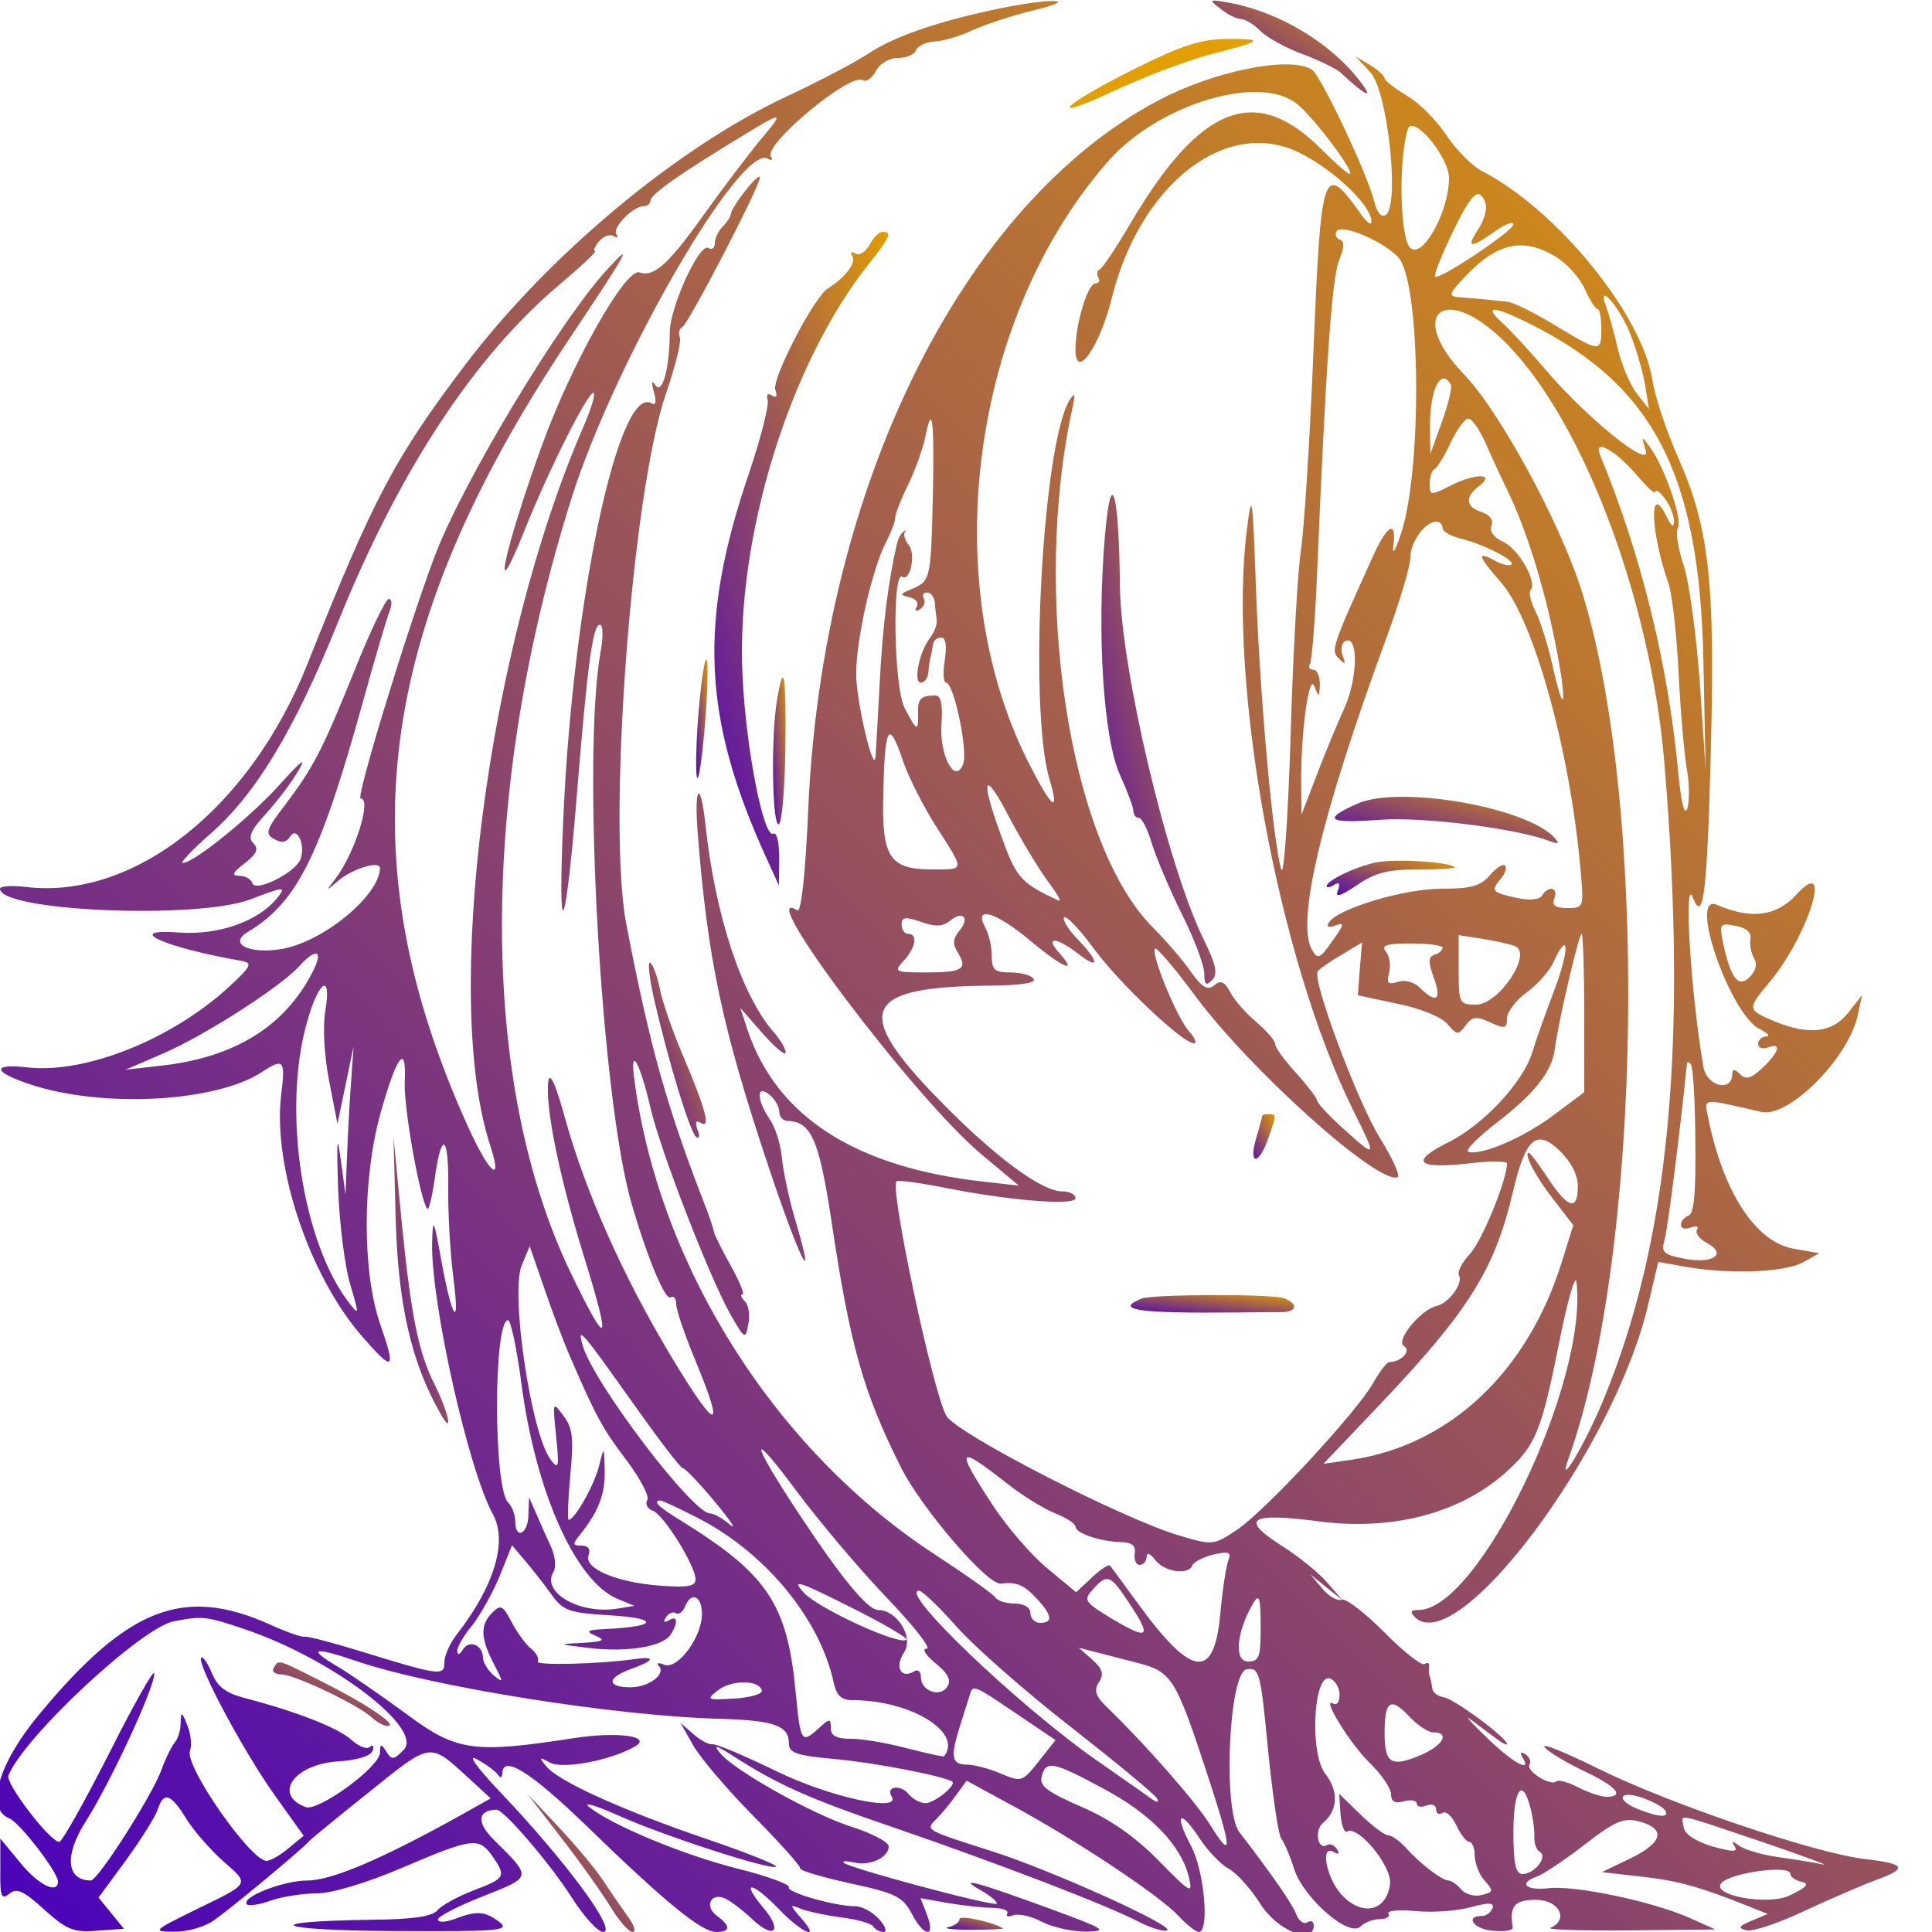 <?xml version="1.0" standalone="no"?>
<!DOCTYPE svg PUBLIC "-//W3C//DTD SVG 20010904//EN"
 "http://www.w3.org/TR/2001/REC-SVG-20010904/DTD/svg10.dtd">
<svg version="1.0" xmlns="http://www.w3.org/2000/svg"
 width="300pt" height="300pt" viewBox="0 0 300 300"
 preserveAspectRatio="xMidYMid meet">
<defs>
  <linearGradient id="gradient1" x1="0%" y1="0%" x2="100%" y2="100%">
      <stop offset="0" style="stop-color:#4800bd;stop-opacity:1"/>
      <stop offset="1" style="stop-color:#e39f00;stop-opacity:1"/>
  </linearGradient>
  <linearGradient id="gradient2" x1="0%" y1="0%" x2="100%" y2="100%">
      <stop offset="0" style="stop-color:#e39f00;stop-opacity:1"/>
      <stop offset="1" style="stop-color:#e39f00;stop-opacity:1"/>
  </linearGradient>
  
</defs>

<g transform="translate(0,300) scale(0.05,-0.05)"
 stroke="none">
<path style="fill:url(#gradient1);" d="M3082 5969 c-181 -39 -310 -85 -386 -136 -36 -24 -151 -85 -256 -134
-339 -159 -737 -492 -993 -829 -222 -293 -287 -416 -493 -934 -178 -445 -534
-728 -869 -691 -47 6 -85 3 -85 -5 0 -70 612 -96 778 -33 107 41 113 41 81 2
-59 -71 -181 -114 -303 -105 -177 13 -47 -46 194 -88 35 -7 31 -16 -37 -79
-177 -164 -446 -272 -627 -252 -114 13 -109 -14 9 -53 225 -74 576 -55 719 39
67 44 73 38 59 -73 -26 -222 89 -564 254 -751 96 -110 104 -104 53 43 -55 161
-55 447 1 650 51 183 82 224 76 100 -4 -80 49 -372 70 -394 5 -5 15 37 23 93
21 152 44 138 42 -25 -1 -79 6 -202 15 -274 23 -173 -2 -143 -36 43 -24 134
-27 139 -29 57 -4 -184 113 -706 189 -843 46 -84 4 -224 -114 -375 -20 -26
-37 -64 -37 -85 0 -43 -14 -41 -264 36 -84 26 -161 46 -170 44 -9 -2 -58 15
-110 39 -267 119 -440 51 -715 -281 -127 -153 -167 -293 -92 -322 31 -12 151
-167 151 -196 0 -41 -61 -11 -117 58 l-62 75 0 -97 c-1 -83 3 -94 28 -74 23
19 44 9 108 -49 70 -63 92 -72 164 -66 l84 6 -40 49 -39 48 86 117 c47 65 91
135 98 157 18 56 41 49 89 -30 23 -37 75 -96 114 -131 83 -73 87 -67 -88 -152
-130 -64 -133 -67 -64 -67 38 -1 92 14 120 33 49 33 280 225 299 248 6 7 90
76 188 154 191 154 186 153 302 47 l74 -68 -107 -60 c-235 -130 -388 -195
-462 -195 -76 0 -209 -53 -188 -74 6 -6 40 -1 75 12 35 12 99 22 142 22 46 0
154 32 266 80 218 93 237 95 279 36 44 -64 41 -69 -59 -107 -49 -19 -100 -47
-112 -62 -16 -19 -78 -28 -205 -29 -357 -5 -302 -33 67 -35 329 -2 366 1 331
28 -45 34 -70 36 -140 9 -28 -10 -51 -11 -51 -1 0 9 63 42 140 72 154 61 153
57 33 176 -54 54 -50 91 9 93 23 0 167 -168 235 -275 37 -58 80 -105 96 -105
47 0 -117 222 -322 437 -71 75 -100 116 -71 100 28 -15 57 -36 65 -47 9 -13
14 -12 15 2 1 60 88 5 260 -161 246 -239 359 -331 404 -331 45 0 46 18 3 50
-43 31 -17 77 29 52 19 -10 55 -38 80 -62 69 -65 96 -37 34 36 -72 86 -35 82
50 -6 73 -76 131 -98 68 -27 -37 43 -37 44 2 28 22 -8 78 -20 125 -26 47 -6
91 -18 97 -28 6 -9 20 -17 32 -17 12 0 6 18 -14 40 -20 22 -53 40 -74 40 -64
0 -216 44 -206 59 5 8 -65 34 -156 57 -169 42 -393 135 -464 192 -22 17 19 6
90 -26 145 -65 477 -172 490 -159 5 5 -92 44 -216 86 -264 90 -459 179 -497
225 -24 29 -23 31 11 12 39 -21 185 6 262 49 60 33 -52 49 -195 26 -304 -47
-358 -39 -510 74 -75 55 -170 121 -211 146 -102 60 -84 67 51 21 233 -80 808
-172 1134 -180 165 -5 211 -21 211 -76 0 -30 23 -38 144 -49 122 -11 339 -53
363 -70 15 -10 -55 -67 -83 -67 -16 0 -40 13 -54 30 -24 29 -70 22 -51 -9 32
-51 -194 -2 -359 79 -99 48 -188 86 -198 83 -9 -2 -35 11 -58 31 l-41 36 39
-69 c21 -38 105 -137 187 -220 82 -83 148 -157 146 -163 -2 -7 69 -28 156 -47
140 -30 163 -42 190 -93 38 -74 76 -78 48 -5 l-20 52 85 -15 c48 -8 110 -15
140 -15 30 -1 50 -8 44 -18 -5 -9 3 -11 19 -5 16 6 57 -3 90 -21 34 -17 95
-30 137 -30 68 2 58 8 -104 68 -240 88 -301 104 -223 60 31 -18 52 -36 48 -41
-10 -10 -459 111 -475 127 -5 6 9 6 32 1 49 -12 108 15 108 50 0 13 -51 40
-113 60 -122 38 -369 177 -411 230 -21 26 -14 25 34 -5 144 -93 237 -135 510
-228 328 -113 658 -240 756 -291 37 -19 76 -31 88 -27 32 10 -353 185 -544
246 -210 67 -207 65 -171 101 17 17 44 50 61 74 l32 44 143 -78 c193 -104 455
-278 514 -341 26 -28 55 -51 64 -51 34 0 17 191 -24 267 -53 100 -36 118 25
26 25 -39 66 -82 91 -96 25 -13 70 -63 100 -111 53 -83 165 -127 165 -65 0 12
-9 16 -20 9 -11 -7 -26 4 -34 24 -11 31 -76 125 -177 256 -52 68 -33 498 23
506 39 6 43 -9 66 -250 14 -140 32 -264 41 -276 9 -11 27 -53 40 -94 29 -91
171 -214 206 -179 13 13 40 23 60 23 21 0 33 8 27 17 -6 9 32 13 84 8 53 -5
129 0 171 12 57 15 74 15 68 -3 -5 -13 -19 -24 -32 -24 -55 0 -27 -41 32 -46
36 -4 65 1 63 10 -11 66 5 86 72 86 72 0 104 -62 45 -87 -14 -6 96 -9 244 -8
l268 3 -78 35 c-113 51 -358 103 -440 93 -72 -8 -95 16 -34 37 19 7 85 51 147
99 96 74 121 84 170 71 83 -23 72 -66 -30 -115 l-87 -42 123 -14 c115 -13 182
-32 332 -92 l60 -24 -50 -21 c-41 -17 -44 -23 -15 -30 19 -4 100 23 180 61 80
37 179 80 220 95 102 37 94 51 -36 66 -156 19 -605 171 -827 281 -103 51 -177
81 -165 66 12 -15 67 -48 122 -74 100 -47 129 -80 70 -80 -17 0 -56 13 -87 29
-32 16 -62 25 -68 19 -17 -17 -96 32 -84 52 6 9 0 24 -13 32 -14 9 -18 6 -9
-9 32 -52 -30 -18 -112 62 -49 47 -70 71 -47 54 22 -17 57 -43 76 -57 19 -15
35 -23 35 -18 0 19 -164 140 -196 145 -19 3 -35 15 -36 28 -2 13 -5 30 -8 38
-3 8 -3 22 -2 31 2 10 -5 12 -14 6 -10 -5 -66 39 -125 99 -60 60 -119 106
-132 101 -13 -5 -40 10 -60 34 l-37 44 50 -40 50 -40 -49 56 c-27 31 -88 80
-135 110 -138 87 -109 108 112 79 233 -30 446 28 589 162 83 77 102 127 155
393 26 132 51 217 54 188 36 -312 -304 -1018 -491 -1018 -24 0 -27 -6 -11 -22
131 -131 615 515 723 964 l33 139 90 -16 c136 -23 304 -16 360 15 l50 28 -79
14 c-118 20 -219 174 -266 406 -12 64 -25 62 165 19 85 -20 273 169 300 303
l13 60 -43 -55 c-50 -63 -122 -71 -231 -26 -83 35 -83 38 -16 118 122 144 203
403 86 275 -62 -68 -140 -78 -247 -32 -91 39 41 -341 133 -386 25 -12 34 -22
20 -23 -14 0 -25 -11 -25 -23 0 -12 14 -17 30 -11 44 17 36 -14 -16 -63 -36
-34 -52 -38 -70 -20 -16 16 -24 17 -24 2 0 -59 -79 -41 -90 21 -40 233 -62
602 -32 524 32 -81 44 20 55 454 14 528 -5 696 -101 913 -37 84 -73 192 -80
240 -31 204 -295 529 -528 650 -32 16 -82 67 -112 112 -30 46 -85 101 -123
123 -38 23 -69 47 -69 54 0 7 -20 26 -45 41 l-45 27 46 -50 c54 -58 92 -416
47 -443 -13 -8 -27 8 -35 42 -21 85 -166 392 -194 410 -68 43 -303 -4 -477
-96 -609 -323 -1044 -1202 -1087 -2203 -9 -205 -22 -320 -34 -312 -143 88 365
-585 571 -757 l117 -98 -107 12 c-399 44 -644 201 -735 470 l-23 70 70 -80
c39 -44 70 -70 71 -59 0 12 -16 39 -35 61 -101 114 -184 364 -214 646 -16 146
-36 122 -24 -28 31 -391 76 -602 217 -1025 98 -295 156 -411 85 -171 -19 64
-37 150 -41 192 -4 42 -21 95 -38 119 -41 60 -41 109 0 75 17 -14 30 -37 30
-52 0 -16 11 -28 25 -29 74 -2 98 -57 136 -303 59 -397 100 -540 218 -775 65
-128 268 -364 309 -359 49 6 72 -4 111 -46 49 -52 52 -76 11 -76 -16 0 -30 14
-30 30 0 18 -19 30 -49 30 -27 0 -54 9 -60 19 -7 11 -91 70 -187 133 -493 321
-855 890 -933 1468 -17 118 15 67 49 -80 30 -131 183 -526 248 -641 45 -79 47
-80 56 -31 6 27 1 59 -11 71 -12 12 -15 21 -7 21 7 0 -9 40 -37 90 -27 49 -51
96 -52 105 -1 8 -11 38 -21 65 -124 317 -177 506 -251 890 -60 312 17 1342
124 1650 28 82 48 160 42 173 -5 14 -1 27 8 31 17 7 241 437 241 465 0 9 -20
-9 -45 -41 -25 -31 -45 -64 -45 -72 0 -7 -11 -25 -25 -39 -14 -14 -25 -37 -25
-52 0 -15 -9 -22 -20 -15 -28 17 -120 -185 -120 -262 0 -109 -23 -195 -44
-165 -12 18 -14 11 -5 -21 8 -29 6 -42 -7 -35 -102 64 -246 -612 -275 -1297
-17 -396 6 -361 41 63 34 424 51 547 73 547 10 0 11 -38 2 -85 -58 -327 2
-1391 97 -1715 49 -168 104 -299 120 -289 10 6 18 -3 18 -21 0 -18 28 -100 62
-181 92 -223 63 -215 -78 19 -150 250 -264 507 -328 735 -29 106 -48 150 -53
120 -11 -77 34 -297 109 -540 88 -284 78 -299 -40 -55 -285 594 -284 1491 2
2402 135 429 528 1108 611 1057 12 -7 16 -4 9 7 -23 37 246 261 285 237 10 -7
29 6 41 28 12 24 42 41 69 41 26 0 51 11 56 24 4 13 30 25 56 27 27 1 81 17
119 35 39 18 124 46 190 62 158 38 46 39 -128 1z m945 -291 c52 -40 185 -218
164 -218 -6 0 -47 36 -90 79 -201 201 -373 135 -588 -229 -45 -77 -89 -143
-98 -147 -8 -3 -10 -15 -4 -25 6 -10 2 -18 -9 -18 -24 0 -62 -126 -62 -205 0
-99 75 7 113 160 84 339 335 547 557 462 107 -42 251 -171 249 -226 0 -11 -13
-3 -29 19 -121 171 -127 156 -151 -421 -11 -274 -29 -553 -39 -619 -10 -66
-25 -327 -32 -580 -8 -253 -21 -437 -29 -410 -26 89 -65 522 -78 860 -11 307
-13 320 -29 193 -59 -477 97 -1329 330 -1800 75 -151 74 -152 -27 -61 -47 42
-85 83 -85 91 0 7 -29 45 -65 85 -36 39 -65 79 -65 90 0 10 -26 40 -57 67 -32
26 -69 68 -82 93 -18 34 -30 39 -50 22 -21 -17 -38 -7 -74 44 -25 36 -78 97
-117 136 -260 261 -378 1034 -248 1620 8 37 6 42 -9 20 -85 -132 -130 -953
-64 -1179 34 -114 8 -93 -66 53 -286 567 -176 1385 251 1868 155 174 466 269
583 176z m-1666 -113 c-34 -41 -113 -145 -174 -230 -111 -156 -157 -197 -201
-181 -43 15 -211 -283 -304 -540 -119 -330 -160 -528 -53 -261 74 185 195 427
214 427 8 0 -6 -47 -31 -105 -298 -685 -439 -1774 -290 -2231 41 -126 -2 -90
-69 58 -378 834 -289 1539 310 2438 190 285 205 312 128 229 -147 -156 -456
-669 -542 -899 -85 -226 -245 -750 -229 -750 36 0 -19 -172 -79 -250 -30 -39
-30 -39 11 -4 44 37 128 62 128 38 -1 -86 -181 -233 -310 -252 -100 -15 -161
18 -100 54 152 91 224 234 357 714 38 138 76 266 84 285 7 19 6 35 -4 35 -9
-1 -56 -97 -103 -215 -103 -255 -129 -306 -218 -424 -60 -78 -64 -91 -34 -107
22 -13 38 -10 49 8 21 34 49 -27 32 -71 -16 -41 -139 -103 -149 -74 -4 13 -22
23 -41 23 -25 1 -21 10 17 39 38 30 44 44 27 62 -18 18 -9 40 40 93 34 38 80
98 100 133 26 44 9 31 -56 -41 -90 -101 -269 -246 -303 -246 -10 0 29 41 86
91 140 122 261 323 395 655 189 469 421 823 686 1048 69 58 120 106 113 106
-7 0 -2 13 12 30 13 16 34 24 45 17 12 -7 16 -4 9 6 -13 21 53 87 86 87 11 0
20 8 20 17 0 19 96 86 279 197 136 83 139 82 62 -9z m2139 -118 c0 -104 -82
-252 -120 -217 -33 30 -37 277 -8 369 16 48 128 -86 128 -152z m113 -77 c6
-17 -3 -53 -21 -80 -40 -61 -27 -63 50 -9 32 23 58 33 58 22 0 -19 -214 -163
-242 -163 -8 0 15 58 49 130 64 133 86 153 106 100z m-269 -171 c69 -83 73
-664 6 -859 -17 -51 -27 -66 -23 -35 11 81 -18 67 -62 -30 -129 -285 -133
-295 -107 -320 19 -20 22 -18 12 8 -7 18 -4 38 6 45 42 26 42 -108 1 -203 -24
-52 -64 -149 -89 -215 l-46 -120 -1 92 c-2 159 24 351 41 307 14 -36 15 -36
17 6 0 25 -9 45 -20 45 -12 0 -17 8 -11 17 6 10 16 134 22 275 27 644 46 922
68 978 17 41 18 61 3 66 -12 4 -16 16 -10 26 15 25 151 -34 193 -83z m489 3
c34 -21 74 -66 89 -100 15 -34 33 -62 40 -62 6 0 11 -27 11 -60 0 -75 -3 -75
-144 10 -64 39 -131 72 -148 73 -45 5 -106 11 -150 14 -34 3 -32 10 20 65 99
105 180 122 282 60z m226 -229 c19 -46 41 -119 49 -163 l13 -80 -38 48 c-20
26 -47 89 -59 140 -12 51 -28 109 -36 130 -30 78 35 8 71 -75z m-402 -19 c247
-229 468 -801 512 -1324 73 -879 14 -1488 -191 -1981 -56 -135 -144 -282 -107
-179 231 644 250 2051 37 2707 -69 211 -254 550 -362 661 -172 178 -71 284
111 116z m103 36 c377 -191 518 -466 530 -1040 l7 -340 -18 270 c-11 148 -33
312 -50 364 -18 52 -26 105 -18 117 15 24 -41 187 -86 249 -28 38 -28 38 -14
-9 18 -62 -185 102 -312 252 -45 53 -104 117 -131 142 -66 59 -30 57 92 -5z
m-254 -185 c4 -8 -8 -60 -28 -115 l-36 -100 -1 83 c-1 117 34 188 65 132z
m-1609 -346 c-6 -259 -7 -264 -67 -289 -36 -15 -37 -17 -5 -25 20 -4 29 -18
22 -30 -8 -13 -4 -15 10 -7 13 8 18 23 12 33 -6 11 -2 19 10 19 11 0 22 -13
24 -30 1 -16 4 -41 6 -55 2 -14 -7 -38 -20 -55 -34 -43 -54 -140 -29 -140 11
0 21 14 23 30 1 17 4 39 7 50 3 11 6 29 8 40 1 11 12 20 25 20 14 0 18 -25 11
-70 -6 -38 -4 -70 4 -70 24 0 69 -212 53 -253 -25 -66 -75 28 -67 128 4 58 -2
85 -19 85 -46 0 -55 -10 -54 -55 2 -59 -4 -57 -42 17 -33 63 -39 426 -7 407
25 -16 43 71 20 99 -12 14 -17 32 -12 39 6 7 4 8 -4 2 -8 -5 -16 -21 -20 -35
-27 -117 -45 -256 -54 -434 -6 -115 -12 -219 -13 -230 -5 -61 -61 176 -60 258
0 108 50 327 93 409 15 29 28 63 28 74 0 12 18 59 41 105 22 46 45 111 52 144
22 112 29 61 24 -181z m1716 166 c18 -41 48 -106 67 -145 56 -113 115 -298
150 -477 38 -188 30 -245 -9 -68 -14 63 -38 139 -53 167 -14 29 -21 58 -15 65
23 23 -36 128 -84 150 -30 13 -44 33 -37 51 7 17 -5 33 -31 42 -50 16 -53 47
-6 82 52 40 -18 38 -96 -3 -56 -28 -59 -28 -59 9 0 21 7 42 15 45 8 4 31 41
50 82 19 41 44 75 55 75 11 0 35 -34 53 -75z m475 -106 c29 -34 52 -55 53 -46
0 10 13 0 30 -22 16 -21 28 -53 28 -70 -1 -21 -9 -16 -23 14 -55 114 -51 -45
5 -205 12 -33 26 -159 32 -280 6 -121 18 -256 26 -301 8 -45 8 -98 1 -120 -9
-24 -19 19 -28 111 -31 336 -117 684 -243 987 -22 55 51 13 119 -68z m-608
-159 c0 -10 25 -25 55 -32 72 -18 171 -68 159 -81 -6 -6 -29 0 -52 12 -57 31
-53 15 19 -67 102 -116 214 -519 247 -887 11 -124 11 -125 -40 -125 -38 0 -49
8 -41 30 13 34 -18 41 -38 9 -7 -13 -38 -16 -76 -8 -80 17 -84 22 -53 59 14
17 21 36 14 42 -6 7 -27 -7 -47 -30 -29 -34 -59 -42 -151 -42 -115 0 -323 -62
-349 -105 -9 -14 -2 -17 21 -9 29 11 27 3 -10 -48 -39 -56 -46 -59 -64 -27
-49 89 30 419 234 975 40 108 72 217 72 243 0 48 46 111 81 111 11 0 19 -9 19
-20z m-1674 -728 c17 -48 63 -139 102 -200 89 -139 90 -132 -15 -132 -130 0
-155 38 -150 232 5 219 17 237 63 100z m449 -370 c28 -37 43 -64 33 -59 -112
52 -130 70 -169 175 -75 199 -69 245 11 92 40 -77 97 -170 125 -208z m-304
-121 c40 33 62 8 28 -32 -20 -25 -21 -41 -4 -68 31 -51 14 -61 -101 -61 -96 0
-99 2 -67 37 37 40 44 83 13 83 -11 0 -20 13 -20 29 0 23 11 25 60 8 45 -16
68 -15 91 4z m247 -61 c100 -84 153 -108 92 -40 -47 52 -10 51 57 -1 69 -54
68 -27 -1 45 -29 30 -48 61 -41 67 6 7 48 -37 92 -97 80 -109 276 -294 311
-294 10 0 3 17 -16 38 -37 41 -119 241 -105 256 5 5 60 -59 122 -143 171 -232
569 -589 631 -567 10 3 -15 58 -54 121 -69 110 -211 490 -194 518 4 7 37 30
73 51 l65 39 -7 -82 -6 -82 122 -26 c71 -14 137 -41 156 -63 30 -35 34 -35 56
-5 21 28 33 30 77 10 45 -21 52 -20 52 12 0 19 27 56 61 81 34 24 71 67 83 93
49 107 51 40 3 -86 -28 -74 -59 -161 -68 -192 -28 -93 -151 -226 -262 -281
-122 -61 -96 -84 74 -64 60 7 109 6 109 -1 0 -52 -77 -239 -114 -280 -26 -27
-41 -58 -35 -68 14 -24 -32 -87 -70 -95 -49 -11 -128 -108 -101 -124 24 -15
-7 -49 -45 -50 -8 0 -30 -29 -50 -64 -49 -89 -337 -400 -425 -458 -71 -47 -74
-48 -180 -16 -175 52 -691 317 -721 371 -42 74 -176 707 -155 728 5 5 71 -4
147 -19 205 -41 409 -57 409 -33 0 12 -19 21 -41 21 -65 0 -214 111 -384 286
-270 276 -236 350 161 353 92 1 142 8 134 21 -7 11 -39 20 -71 20 -50 0 -59 8
-59 51 0 29 -9 69 -21 90 -36 68 35 46 139 -41z m2238 3 c-3 -18 3 -45 12 -60
10 -17 5 -38 -14 -57 -35 -36 -59 -5 -83 106 -12 59 -10 62 39 53 34 -7 50
-21 46 -42z m-732 -21 c58 -21 -49 -182 -120 -182 -52 0 -54 4 -54 108 l0 108
70 -11 c39 -6 85 -16 104 -23z m216 -208 l0 -246 -95 -71 c-93 -70 -226 -127
-265 -114 -11 4 29 45 89 91 119 92 171 159 180 230 9 75 74 356 83 356 4 0 8
-111 8 -246z m-440 203 c0 -8 -11 -18 -25 -22 -20 -7 -20 -22 -2 -72 25 -68 8
-81 -42 -32 -18 19 -47 27 -69 20 -31 -10 -37 -5 -28 28 6 23 1 52 -10 66 -16
19 2 25 78 25 54 0 98 -6 98 -13z m-3510 -77 c-87 -169 -243 -265 -473 -290
l-107 -12 116 50 c128 55 365 207 423 271 54 60 77 50 41 -19z m40 -121 c-8
-46 -3 -140 12 -215 l26 -134 25 120 25 120 -9 -128 c-5 -70 -10 -174 -12
-230 l-4 -102 -15 110 c-11 83 -13 60 -8 -90 4 -110 21 -245 38 -300 27 -91
27 -96 -1 -60 -148 188 -211 601 -134 874 37 133 78 158 57 35z m4255 -401 c2
-160 -4 -228 -21 -233 -13 -5 -24 -18 -24 -29 0 -11 14 -15 31 -8 17 6 26 3
19 -7 -6 -11 8 -29 32 -42 63 -34 18 -65 -71 -48 -64 12 -73 20 -62 57 10 31
51 359 70 550 1 5 6 4 12 -3 7 -6 13 -112 14 -237z m-365 -142 c0 -78 -30 -70
-92 24 -29 44 -56 80 -60 80 -18 0 23 -78 78 -147 l60 -78 -35 -112 c-106
-342 -347 -570 -651 -616 l-90 -13 178 187 c274 289 355 418 411 660 39 165
73 194 144 126 36 -35 57 -75 57 -111z m-3131 -526 c83 -192 102 -226 176
-324 43 -57 73 -114 65 -125 -7 -12 1 -27 18 -33 34 -13 132 -171 132 -213 0
-22 -25 -26 -115 -19 -135 11 -233 54 -217 95 7 18 -2 29 -22 29 -28 0 -29 4
-4 35 57 71 78 126 76 200 -2 74 -2 74 -17 15 -13 -58 -76 -170 -95 -170 -4 0
-2 62 5 138 11 114 8 147 -21 185 -34 46 -34 45 -23 -63 10 -97 8 -106 -17
-73 -61 82 -125 514 -90 603 l25 60 45 -130 c24 -71 60 -166 79 -210z m-150
-85 c44 -337 168 -615 298 -670 l53 -22 -48 -8 c-119 -21 -243 49 -203 114 9
14 5 49 -8 78 -14 29 -34 76 -46 103 l-22 50 -2 -55 c-1 -60 -41 -78 -41 -19
0 20 -10 46 -22 58 -46 46 -46 566 0 566 8 0 27 -88 41 -195z m352 -70 c76
-107 143 -195 150 -195 7 0 52 -47 100 -105 48 -58 69 -89 46 -70 -22 19 -50
35 -62 35 -54 0 -361 404 -395 520 -19 66 -5 49 161 -185z m782 -596 c84 -87
140 -159 125 -159 -16 0 -4 -20 27 -45 39 -32 50 -53 37 -73 -22 -35 -82 -14
-82 29 0 17 -9 26 -20 19 -42 -26 -63 13 -32 59 30 47 -22 131 -81 131 -32 0
-114 99 -244 296 -157 237 -159 276 -3 65 67 -89 189 -234 273 -322z m377 352
c44 -35 109 -75 145 -90 36 -14 65 -33 65 -42 0 -20 74 -46 140 -48 36 -1 48
-11 44 -36 -3 -19 4 -35 15 -35 12 0 21 11 22 25 0 15 11 11 27 -10 28 -37
104 -48 115 -16 4 10 33 25 65 33 48 11 56 8 47 -17 -7 -17 -19 -95 -26 -174
-20 -200 -89 -189 -255 39 -44 60 -83 114 -87 118 -4 5 -29 -12 -56 -37 l-49
-46 -89 74 c-49 40 -126 129 -171 198 -117 179 -110 188 48 64z m-969 -102
c213 -107 385 -315 428 -514 9 -41 24 -55 59 -55 180 0 343 -100 284 -174 -2
-3 -53 9 -113 24 -60 16 -138 30 -174 30 -47 0 -65 9 -65 33 0 31 -3 31 -37 0
-54 -49 -57 -45 -72 112 -26 274 -87 366 -357 533 -69 42 -89 62 -63 62 6 0
55 -23 110 -51z m-449 -240 c37 -52 54 -58 190 -66 149 -10 137 -35 -22 -42
-58 -3 -63 -7 -30 -21 32 -14 24 -18 -40 -22 -79 -4 -79 -4 20 -16 117 -14
229 4 253 42 24 38 21 61 -6 44 -15 -9 -18 -5 -9 9 8 13 22 19 31 13 9 -5 22
4 28 20 19 49 53 34 53 -22 0 -72 -75 -174 -117 -158 -17 7 -25 6 -18 -2 26
-26 -29 -68 -87 -68 -75 0 -74 30 2 57 71 25 78 40 15 31 -112 -16 -313 -21
-305 -8 5 9 -4 27 -22 41 -17 14 -44 52 -60 83 -26 50 -33 54 -59 28 -38 -38
-37 -79 4 -158 31 -60 31 -62 0 -37 -18 16 -33 40 -33 54 0 40 -42 58 -62 27
-11 -18 -17 -19 -18 -5 0 13 21 49 47 80 25 32 63 100 85 153 l38 95 40 -47
c22 -26 59 -73 82 -105z m1103 -141 c-20 -20 -272 96 -318 145 -40 44 -21 39
140 -42 103 -51 183 -98 178 -103z m694 110 c69 -104 58 -113 -56 -45 -86 52
-89 58 -59 91 45 50 54 47 115 -46z m-538 -70 c54 -61 213 -201 353 -310 139
-109 261 -209 269 -223 9 -15 -1 -14 -26 5 -23 17 -97 68 -164 115 -242 170
-614 525 -549 525 10 0 62 -50 117 -112z m944 -8 c0 -86 -5 -100 -39 -100 -41
0 -38 79 7 165 28 53 32 44 32 -65z m-3154 0 c272 -92 558 -310 492 -375 -30
-31 -37 -31 -53 -5 -17 26 -19 25 -20 -3 0 -44 -192 -184 -231 -169 -103 39
-35 134 103 142 59 4 100 17 105 33 5 15 1 20 -8 12 -9 -9 -35 1 -58 22 -41
37 -169 87 -325 128 -63 16 -90 35 -108 79 -13 31 -28 53 -33 48 -16 -16 131
-291 228 -427 l90 -126 -47 -39 c-25 -21 -56 -39 -68 -39 -48 -2 -256 295
-238 342 6 16 3 52 -8 78 -17 44 -20 45 -21 8 0 -23 -9 -50 -18 -60 -9 -10
-29 -50 -43 -89 -32 -83 -196 -340 -218 -340 -76 0 -83 78 -16 183 77 121 215
418 213 460 -1 15 -64 -97 -140 -248 -77 -151 -146 -275 -155 -275 -29 0 -168
182 -158 206 49 121 415 461 514 479 89 17 100 16 221 -25z m2775 -105 c103
-27 116 -48 214 -347 77 -235 79 -269 8 -155 -43 70 -204 253 -317 362 -39 37
-45 55 -28 81 16 25 11 41 -21 70 l-42 37 50 -13 c28 -7 89 -23 136 -35z m624
-98 c0 -22 -8 -34 -19 -28 -40 25 50 -123 113 -184 36 -35 66 -79 66 -97 0
-23 12 -30 40 -22 22 6 40 2 40 -7 0 -10 14 -13 30 -6 17 6 30 1 30 -12 0 -13
9 -18 20 -11 11 7 30 -11 43 -39 13 -28 31 -51 40 -51 9 0 17 -20 17 -43 0
-24 14 -59 31 -78 28 -31 27 -35 -9 -44 -23 -6 -51 2 -64 17 -12 15 -31 28
-40 28 -20 0 -89 53 -135 105 -18 19 -41 35 -51 35 -11 0 -50 29 -87 65 l-66
64 4 -63 c3 -35 12 -59 20 -54 34 21 140 -107 134 -162 -10 -84 -83 -103 -147
-38 -50 50 -73 164 -27 136 15 -9 18 -5 9 9 -8 13 -22 19 -31 13 -29 -17 -40
46 -12 69 46 39 49 98 7 152 -50 63 -37 316 15 296 16 -6 29 -29 29 -50z
m-1794 13 c2 -11 -36 -22 -86 -25 -85 -5 -88 -4 -50 26 43 33 128 32 136 -1z
m798 -77 l114 -77 -52 -66 c-51 -64 -54 -65 -118 -38 -37 16 -85 28 -107 28
-46 0 -50 25 -19 122 12 37 25 80 30 95 10 32 10 32 152 -64z m1287 -53 c54 0
30 -42 -42 -72 -89 -37 -109 -24 -109 70 0 100 18 113 75 53 26 -28 60 -51 76
-51z m-1022 -176 c146 -78 239 -175 263 -273 13 -55 7 -52 -94 51 -74 75 -150
128 -240 167 -106 46 -131 65 -123 94 13 51 35 47 194 -39z m1324 -59 c8 -30
13 -71 12 -90 -1 -19 6 -40 17 -46 26 -16 -17 -69 -54 -69 -21 0 -28 33 -28
130 0 133 28 173 53 75z m418 -7 c15 -23 -16 -23 -80 2 -74 28 -66 63 9 37 33
-12 65 -29 71 -39z m301 -98 c131 -45 216 -76 188 -70 -27 6 -90 16 -140 23
-49 7 -103 23 -119 35 -22 16 -25 16 -14 -2 11 -18 -5 -18 -70 0 -52 16 -85
38 -88 59 -7 43 -37 49 243 -45z m88 -99 c0 -10 16 -21 35 -25 26 -6 16 -17
-36 -42 -69 -34 -251 1 -212 39 31 32 213 56 213 28z"/>




<path style="fill:url(#gradient1);" d="M3431 4330 c-25 -299 -4 -624 47 -736 23 -51 42 -101 42 -113 0 -12
8 -21 17 -21 9 0 27 -35 40 -79 13 -43 55 -142 93 -219 39 -77 70 -161 70
-185 0 -35 5 -40 24 -21 19 19 13 47 -27 129 -112 229 -256 837 -259 1095 -3
300 -28 379 -47 150z"/>

<path style="fill:url(#gradient1);" d="M4215 3504 c-110 -49 -92 -62 70 -50 134 10 419 -26 525 -65 31 -12
35 -9 17 10 -88 95 -483 163 -612 105z"/>
<path style="fill:url(#gradient1);" d="M4270 3321 c-66 -15 -150 -56 -150 -73 0 -6 11 -4 23 4 16 10 20 4
12 -17 -9 -24 6 -19 59 16 56 39 97 49 192 49 66 0 117 3 112 7 -19 17 -193
27 -248 14z"/>
<path style="fill:url(#gradient1);" d="M3920 2535 c0 -3 -8 -34 -19 -70 -24 -84 8 -85 37 -2 27 77 27 77 2
77 -11 0 -20 -2 -20 -5z"/>
<path style="fill:url(#gradient1);" d="M3545 1967 c-86 -35 -12 -46 295 -43 50 1 110 1 135 1 52 -1 60 25
13 43 -37 14 -407 13 -443 -1z"/>


<path style="fill:url(#gradient1);" d="M850 820 c-7 -11 4 -20 24 -20 40 0 242 -96 282 -135 15 -14 36 -25
48 -25 35 0 -65 68 -201 136 -144 73 -137 71 -153 44z"/>
<path style="fill:url(#gradient1);" d="M3790 5973 c22 -18 51 -32 64 -32 14 -1 41 -17 60 -37 20 -20 79 -53
131 -72 53 -20 107 -46 120 -59 76 -71 104 -84 60 -27 -91 120 -251 216 -405
245 -66 12 -68 11 -30 -18z"/>
<path style="fill:url(#gradient2);" d="M3531 5790 c-235 -117 -291 -175 -69 -71 95 44 230 95 300 113 161
41 168 48 46 47 -75 0 -140 -21 -277 -89z"/>



<path style="fill:url(#gradient1);" d="M2700 5239 c-12 -22 -32 -34 -44 -26 -13 7 -17 4 -9 -8 13 -21 -23
-68 -75 -100 -43 -25 -177 -284 -164 -316 7 -20 3 -26 -11 -17 -13 8 -18 3
-13 -14 5 -15 -21 -118 -58 -228 -157 -460 -144 -759 52 -1190 l41 -90 1 86
c0 48 -8 81 -18 75 -30 -18 -85 262 -96 489 -22 430 146 973 395 1284 63 79
70 96 40 96 -11 0 -29 -18 -41 -41z"/>


<path style="fill:url(#gradient1);" d="M2170 3795 c-8 -93 -10 -186 -6 -207 5 -21 16 50 25 158 9 108 11
201 5 206 -5 6 -16 -65 -24 -157z"/>
<path style="fill:url(#gradient1);" d="M2413 3825 c-19 -114 -15 -385 5 -385 10 0 19 104 21 230 3 238 -5
284 -26 155z"/>
<path style="fill:url(#gradient1);" d="M2032 2895 c44 -193 112 -415 131 -427 9 -5 11 5 3 24 -8 23 -5 30
10 21 32 -20 17 39 -53 204 -34 79 -67 175 -74 213 -8 39 -21 75 -30 80 -8 6
-3 -46 13 -115z"/>
<path style="fill:url(#gradient1);" d="M1229 2210 c8 -265 49 -443 140 -602 40 -71 24 6 -19 92 -50 98 -73
214 -101 490 l-27 280 7 -260z"/>
<path style="fill:url(#gradient1);" d="M1745 290 c60 -77 128 -174 153 -215 25 -41 55 -75 66 -75 12 0 6 20
-12 45 -18 25 -54 77 -79 115 -26 39 -90 115 -142 170 l-94 100 108 -140z"/>
<path style="fill:url(#gradient1);" d="M2980 40 c0 -9 -16 -21 -35 -25 -19 -4 12 -8 70 -8 57 0 102 2 100 4
-27 19 -135 43 -135 29z"/>
</g>
</svg>
